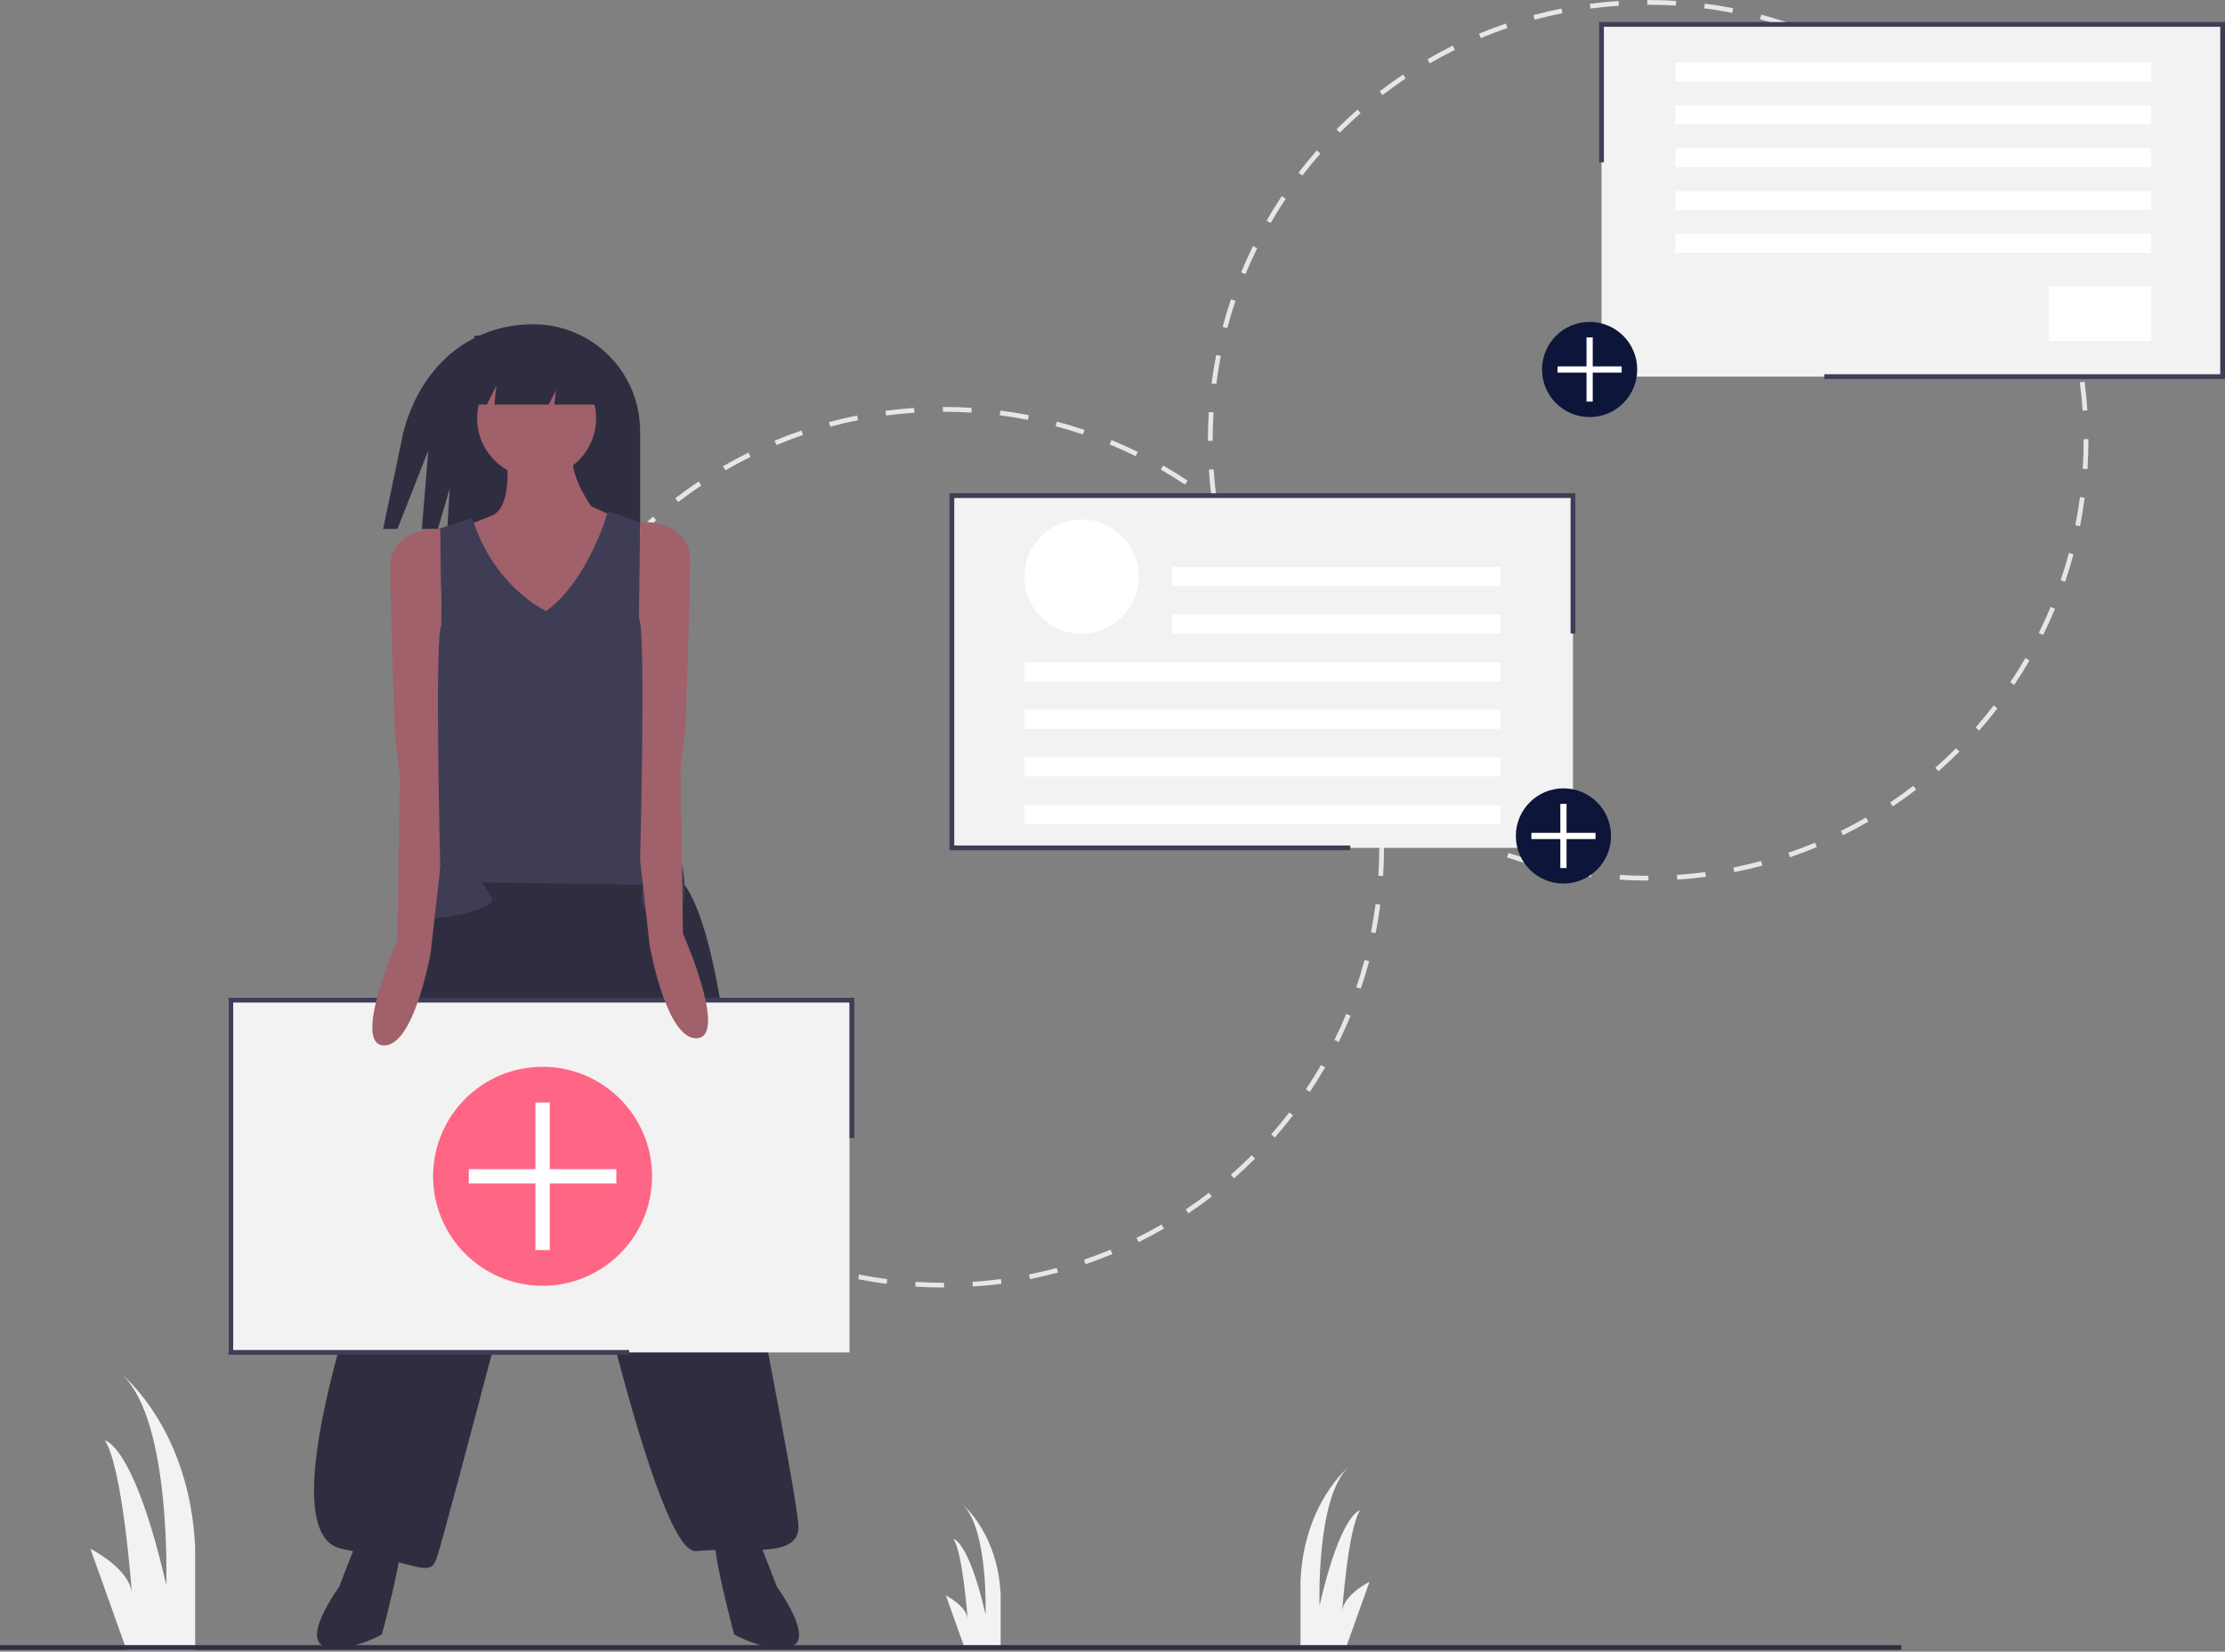 <svg width="935" height="694" viewBox="0 0 935 694" fill="none" xmlns="http://www.w3.org/2000/svg">
<rect x="0" y="0" width="935" height="694" fill="#808080" stroke="none"/>
<g clip-path="url(#clip0)">
<path d="M53.172 693.256L38 650.773C38 650.773 54.69 659.118 55.448 669.738C55.448 669.738 51.655 616.635 44.069 605.256C44.069 605.256 56.207 606.773 69.862 665.945C69.862 665.945 72.138 597.669 51.655 577.945C51.655 577.945 79.724 600.704 82 650.014V693.256H53.172Z" fill="#F2F2F2"/>
<path d="M565.5 692.628L575.5 664.628C575.5 664.628 564.5 670.128 564 677.128C564 677.128 566.5 642.128 571.5 634.628C571.5 634.628 563.5 635.628 554.5 674.628C554.5 674.628 553 629.628 566.5 616.628C566.5 616.628 548 631.628 546.5 664.128V692.628H565.5Z" fill="#F2F2F2"/>
<path d="M405.431 692.627L397.5 670.421C397.5 670.421 406.224 674.783 406.621 680.334C406.621 680.334 404.638 652.576 400.672 646.627C400.672 646.627 407.017 647.421 414.155 678.352C414.155 678.352 415.345 642.662 404.638 632.352C404.638 632.352 419.31 644.248 420.5 670.024V692.627H405.431Z" fill="#F2F2F2"/>
<path d="M396.608 540.999C392.608 540.999 388.584 540.871 384.623 540.619L384.75 538.623C388.674 538.873 392.659 539 396.598 539L396.716 538.999V540.999L396.622 541L396.608 540.999ZM408.814 540.602L408.684 538.606C412.65 538.347 416.659 537.955 420.598 537.44L420.857 539.422C416.876 539.944 412.824 540.34 408.814 540.602ZM372.577 539.456C368.589 538.938 364.57 538.283 360.633 537.506L361.02 535.543C364.914 536.312 368.89 536.96 372.835 537.471L372.577 539.456ZM432.799 537.458L432.41 535.497C436.307 534.723 440.229 533.81 444.068 532.783L444.586 534.714C440.705 535.753 436.739 536.676 432.799 537.457V537.458ZM348.843 534.777C344.968 533.745 341.069 532.568 337.257 531.278L337.897 529.383C341.669 530.659 345.525 531.824 349.357 532.844L348.843 534.777ZM456.167 531.2L455.524 529.305C459.275 528.031 463.037 526.613 466.706 525.089L467.474 526.937C463.764 528.476 459.96 529.911 456.167 531.2ZM325.909 527.014C322.198 525.479 318.484 523.797 314.871 522.015L315.755 520.222C319.33 521.984 323.003 523.648 326.674 525.166L325.909 527.014ZM478.48 521.938L477.594 520.145C481.156 518.383 484.703 516.483 488.136 514.497L489.138 516.227C485.667 518.236 482.082 520.158 478.48 521.938ZM304.187 516.302C300.706 514.291 297.247 512.138 293.904 509.903L295.015 508.241C298.322 510.452 301.745 512.582 305.187 514.57L304.187 516.302ZM499.401 509.829L498.288 508.166C501.585 505.96 504.855 503.613 508.01 501.188L509.228 502.774C506.04 505.225 502.733 507.598 499.401 509.829ZM284.062 502.847C280.876 500.402 277.727 497.818 274.703 495.167L276.021 493.664C279.013 496.286 282.128 498.841 285.28 501.261L284.062 502.847ZM518.579 495.092L517.259 493.589C520.245 490.967 523.185 488.213 525.996 485.403L527.41 486.817C524.568 489.658 521.598 492.442 518.579 495.092ZM265.865 486.896C263.02 484.056 260.234 481.087 257.584 478.07L259.086 476.75C261.708 479.734 264.464 482.672 267.278 485.481L265.865 486.896ZM535.687 477.984L534.184 476.665C536.807 473.676 539.365 470.563 541.787 467.411L543.373 468.63C540.925 471.816 538.339 474.963 535.687 477.984ZM249.896 468.726C247.447 465.542 245.071 462.238 242.834 458.903L244.496 457.789C246.707 461.088 249.058 464.357 251.481 467.506L249.896 468.726ZM550.436 458.792L548.773 457.68C550.986 454.373 553.118 450.952 555.109 447.511L556.84 448.513C554.827 451.991 552.673 455.45 550.436 458.792ZM236.43 448.644C234.415 445.167 232.491 441.583 230.712 437.99L232.504 437.102C234.264 440.656 236.167 444.202 238.16 447.641L236.43 448.644ZM562.56 437.833L560.767 436.947C562.527 433.383 564.193 429.711 565.719 426.032L567.566 426.798C566.024 430.517 564.34 434.23 562.56 437.833ZM225.706 426.986C224.165 423.28 222.728 419.477 221.435 415.682L223.329 415.038C224.607 418.79 226.028 422.553 227.553 426.219L225.706 426.986ZM571.838 415.454L569.943 414.812C571.22 411.046 572.387 407.191 573.412 403.354L575.344 403.87C574.308 407.75 573.128 411.647 571.838 415.454ZM217.913 404.104C216.871 400.224 215.945 396.258 215.16 392.318L217.122 391.928C217.897 395.825 218.813 399.747 219.844 403.585L217.913 404.104ZM578.08 392.081L576.117 391.693C576.889 387.795 577.54 383.821 578.054 379.879L580.036 380.138C579.518 384.123 578.858 388.141 578.08 392.081ZM213.189 380.379C212.666 376.406 212.267 372.354 212.001 368.337L213.997 368.205C214.259 372.18 214.655 376.187 215.172 380.118L213.189 380.379ZM581.209 368.094L579.213 367.965C579.468 364.013 579.598 359.988 579.598 356L579.597 355.525H581.597L581.598 355.994C581.598 360.03 581.467 364.099 581.209 368.094ZM213.597 356.239H211.597L211.597 355.994C211.597 352.053 211.723 348.065 211.971 344.146L213.967 344.272C213.722 348.149 213.597 352.095 213.597 356L213.597 356.239ZM579.182 343.561C578.916 339.594 578.516 335.586 577.992 331.649L579.975 331.386C580.504 335.366 580.908 339.417 581.178 343.427L579.182 343.561ZM215.11 332.355L213.127 332.1C213.641 328.115 214.294 324.096 215.067 320.154L217.03 320.54C216.265 324.438 215.619 328.414 215.11 332.355ZM576.025 319.841C575.245 315.946 574.324 312.026 573.288 308.188L575.22 307.667C576.267 311.547 577.197 315.511 577.986 319.449L576.025 319.841ZM219.722 308.875L217.789 308.362C218.821 304.476 219.997 300.577 221.282 296.773L223.176 297.413C221.905 301.175 220.743 305.032 219.722 308.875ZM569.789 296.74C568.505 292.984 567.079 289.224 565.551 285.564L567.396 284.794C568.941 288.494 570.383 292.295 571.682 296.092L569.789 296.74ZM227.385 286.188L225.536 285.424C227.071 281.708 228.751 277.993 230.529 274.382L232.323 275.266C230.564 278.837 228.903 282.512 227.385 286.188ZM560.585 274.688C558.825 271.142 556.918 267.599 554.916 264.156L556.645 263.151C558.669 266.631 560.597 270.214 562.376 273.798L560.585 274.688ZM237.967 264.693L236.235 263.694C238.242 260.214 240.393 256.753 242.627 253.407L244.29 254.517C242.08 257.828 239.953 261.251 237.967 264.693ZM548.567 254.015C546.349 250.715 543.994 247.449 541.569 244.307L543.153 243.085C545.604 246.261 547.984 249.563 550.228 252.898L548.567 254.015ZM251.264 244.777L249.676 243.56C252.122 240.37 254.704 237.219 257.351 234.196L258.855 235.513C256.237 238.504 253.683 241.621 251.264 244.777ZM533.952 235.073C531.328 232.095 528.569 229.161 525.749 226.352L527.161 224.935C530.011 227.774 532.801 230.74 535.452 233.75L533.952 235.073ZM267.032 226.764L265.616 225.352C268.454 222.507 271.421 219.719 274.437 217.066L275.758 218.567C272.775 221.192 269.839 223.95 267.032 226.764ZM516.995 218.181C513.999 215.562 510.881 213.009 507.728 210.595L508.942 209.007C512.131 211.447 515.283 214.027 518.311 216.675L516.995 218.181ZM284.997 210.956L283.776 209.372C286.957 206.921 290.26 204.543 293.594 202.304L294.709 203.964C291.411 206.179 288.143 208.532 284.997 210.956ZM497.982 203.628C494.674 201.422 491.248 199.297 487.802 197.312L488.8 195.578C492.284 197.585 495.747 199.734 499.092 201.964L497.982 203.628ZM304.854 197.622L303.851 195.893C307.32 193.878 310.903 191.952 314.5 190.167L315.389 191.959C311.831 193.725 308.287 195.63 304.854 197.622ZM477.226 191.674C473.653 189.917 469.978 188.259 466.302 186.743L467.063 184.894C470.781 186.426 474.497 188.104 478.108 189.879L477.226 191.674ZM326.27 187.001L325.5 185.155C329.206 183.611 333.008 182.172 336.802 180.877L337.448 182.77C333.696 184.051 329.935 185.475 326.27 187.001ZM455.072 182.541C451.307 181.272 447.449 180.112 443.608 179.094L444.12 177.161C448.004 178.19 451.903 179.362 455.711 180.645L455.072 182.541ZM348.898 179.278L348.379 177.347C352.256 176.303 356.221 175.374 360.161 174.587L360.554 176.548C356.655 177.327 352.734 178.246 348.898 179.278L348.898 179.278ZM431.941 176.411C428.047 175.648 424.071 175.005 420.125 174.498L420.379 172.515C424.368 173.027 428.388 173.677 432.326 174.448L431.941 176.411ZM372.362 174.59L372.101 172.608C376.073 172.082 380.124 171.68 384.143 171.413L384.275 173.408C380.301 173.673 376.292 174.071 372.362 174.59V174.59ZM408.208 173.362C404.369 173.122 400.463 173 396.598 173L396.241 173V171L396.594 171C400.505 171 404.453 171.123 408.333 171.366L408.208 173.362Z" fill="#E6E6E6"/>
<path d="M692.608 370C688.608 370 684.584 369.871 680.623 369.619L680.75 367.623C684.674 367.873 688.659 368 692.598 368L692.716 367.999V369.999L692.622 370L692.608 370ZM704.814 369.602L704.684 367.606C708.65 367.347 712.659 366.955 716.598 366.44L716.857 368.422C712.876 368.944 708.824 369.34 704.814 369.602ZM668.577 368.456C664.589 367.938 660.57 367.283 656.633 366.506L657.02 364.543C660.914 365.312 664.89 365.96 668.835 366.471L668.577 368.456ZM728.799 366.458L728.41 364.497C732.307 363.723 736.229 362.81 740.068 361.783L740.586 363.714C736.705 364.753 732.739 365.676 728.799 366.458V366.458ZM644.843 363.777C640.968 362.745 637.069 361.568 633.257 360.278L633.897 358.383C637.669 359.659 641.525 360.824 645.357 361.844L644.843 363.777ZM752.167 360.2L751.524 358.305C755.275 357.031 759.037 355.613 762.706 354.089L763.474 355.937C759.764 357.476 755.96 358.911 752.167 360.2ZM621.909 356.014C618.198 354.479 614.484 352.797 610.871 351.015L611.755 349.222C615.33 350.984 619.003 352.648 622.674 354.167L621.909 356.014ZM774.48 350.938L773.594 349.145C777.156 347.383 780.703 345.483 784.136 343.497L785.138 345.227C781.667 347.236 778.082 349.158 774.48 350.938ZM600.188 345.302C596.706 343.292 593.247 341.138 589.904 338.903L591.015 337.241C594.322 339.452 597.745 341.582 601.188 343.57L600.188 345.302ZM795.401 338.829L794.288 337.167C797.585 334.96 800.855 332.613 804.01 330.188L805.229 331.774C802.04 334.225 798.733 336.598 795.401 338.829ZM580.062 331.847C576.876 329.402 573.727 326.818 570.703 324.167L572.021 322.664C575.013 325.286 578.128 327.841 581.28 330.261L580.062 331.847ZM814.579 324.092L813.259 322.589C816.245 319.967 819.185 317.213 821.996 314.403L823.41 315.817C820.568 318.658 817.598 321.442 814.579 324.092ZM561.865 315.896C559.021 313.056 556.234 310.087 553.584 307.07L555.086 305.75C557.709 308.734 560.464 311.672 563.278 314.481L561.865 315.896ZM831.688 306.984L830.184 305.665C832.807 302.676 835.365 299.563 837.787 296.411L839.373 297.63C836.925 300.816 834.339 303.963 831.688 306.984ZM545.896 297.726C543.447 294.542 541.071 291.238 538.834 287.903L540.496 286.789C542.708 290.088 545.058 293.357 547.481 296.506L545.896 297.726ZM846.436 287.792L844.773 286.68C846.986 283.373 849.118 279.952 851.109 276.511L852.84 277.513C850.827 280.991 848.673 284.45 846.436 287.792ZM532.43 277.644C530.415 274.167 528.491 270.583 526.712 266.99L528.504 266.102C530.264 269.656 532.167 273.202 534.16 276.641L532.43 277.644ZM858.56 266.833L856.767 265.947C858.527 262.383 860.193 258.711 861.719 255.032L863.566 255.798C862.024 259.517 860.34 263.23 858.56 266.833ZM521.706 255.986C520.165 252.28 518.728 248.477 517.435 244.682L519.329 244.038C520.607 247.791 522.028 251.553 523.553 255.219L521.706 255.986ZM867.838 244.454L865.943 243.812C867.22 240.046 868.387 236.191 869.412 232.354L871.344 232.87C870.308 236.75 869.128 240.647 867.838 244.454ZM513.913 233.104C512.871 229.224 511.945 225.258 511.16 221.318L513.122 220.928C513.897 224.825 514.813 228.747 515.844 232.585L513.913 233.104ZM874.08 221.081L872.117 220.693C872.889 216.795 873.54 212.821 874.054 208.879L876.036 209.138C875.518 213.123 874.858 217.141 874.08 221.081ZM509.189 209.379C508.666 205.406 508.267 201.354 508.001 197.337L509.997 197.205C510.259 201.18 510.655 205.187 511.172 209.118L509.189 209.379ZM877.209 197.094L875.213 196.965C875.468 193.013 875.598 188.988 875.598 185L875.597 184.525H877.597L877.598 184.994C877.598 189.03 877.467 193.099 877.209 197.094V197.094ZM509.597 185.239H507.597L507.597 184.994C507.597 181.053 507.723 177.065 507.971 173.146L509.967 173.272C509.722 177.149 509.597 181.095 509.597 185L509.597 185.239ZM875.182 172.561C874.916 168.594 874.516 164.586 873.992 160.649L875.975 160.386C876.504 164.366 876.908 168.417 877.178 172.427L875.182 172.561ZM511.11 161.355L509.127 161.1C509.641 157.115 510.294 153.096 511.067 149.154L513.03 149.54C512.265 153.438 511.619 157.414 511.11 161.355ZM872.025 148.841C871.245 144.946 870.324 141.026 869.288 137.188L871.22 136.667C872.267 140.547 873.197 144.511 873.986 148.449L872.025 148.841ZM515.722 137.875L513.789 137.362C514.821 133.476 515.997 129.577 517.282 125.773L519.176 126.413C517.905 130.175 516.743 134.032 515.722 137.875ZM865.789 125.74C864.505 121.984 863.079 118.224 861.551 114.564L863.396 113.794C864.941 117.494 866.383 121.295 867.682 125.092L865.789 125.74ZM523.385 115.188L521.536 114.424C523.071 110.708 524.751 106.993 526.529 103.382L528.323 104.266C526.564 107.837 524.903 111.512 523.385 115.188ZM856.585 103.688C854.825 100.142 852.918 96.599 850.916 93.156L852.645 92.151C854.669 95.631 856.597 99.214 858.376 102.798L856.585 103.688ZM533.967 93.693L532.235 92.694C534.242 89.214 536.393 85.753 538.627 82.407L540.29 83.517C538.08 86.828 535.953 90.251 533.967 93.693ZM844.567 83.015C842.349 79.715 839.994 76.449 837.569 73.307L839.153 72.085C841.604 75.261 843.984 78.563 846.228 81.898L844.567 83.015ZM547.264 73.777L545.676 72.56C548.122 69.37 550.704 66.219 553.351 63.196L554.855 64.513C552.237 67.504 549.683 70.621 547.264 73.777ZM829.952 64.073C827.328 61.095 824.569 58.161 821.749 55.352L823.161 53.935C826.011 56.774 828.801 59.74 831.452 62.751L829.952 64.073ZM563.032 55.764L561.616 54.352C564.454 51.507 567.421 48.719 570.437 46.066L571.758 47.567C568.775 50.192 565.839 52.95 563.032 55.764ZM812.995 47.181C809.999 44.562 806.881 42.009 803.728 39.595L804.942 38.007C808.131 40.447 811.283 43.027 814.312 45.675L812.995 47.181ZM580.997 39.956L579.776 38.372C582.957 35.921 586.26 33.543 589.594 31.304L590.709 32.964C587.411 35.179 584.143 37.532 580.997 39.956ZM793.982 32.628C790.674 30.422 787.248 28.297 783.802 26.311L784.8 24.578C788.284 26.585 791.747 28.734 795.092 30.964L793.982 32.628ZM600.854 26.622L599.851 24.893C603.32 22.878 606.903 20.952 610.5 19.168L611.389 20.959C607.831 22.725 604.287 24.63 600.854 26.622ZM773.226 20.674C769.653 18.918 765.979 17.259 762.302 15.743L763.063 13.894C766.781 15.426 770.497 17.104 774.108 18.879L773.226 20.674ZM622.27 16.001L621.5 14.155C625.206 12.611 629.008 11.172 632.802 9.877L633.448 11.77C629.696 13.051 625.935 14.475 622.27 16.001ZM751.072 11.541C747.307 10.272 743.449 9.112 739.608 8.094L740.12 6.161C744.004 7.19 747.903 8.362 751.711 9.645L751.072 11.541ZM644.898 8.278L644.379 6.347C648.256 5.303 652.221 4.374 656.161 3.587L656.554 5.548C652.655 6.327 648.734 7.246 644.898 8.278V8.278ZM727.941 5.411C724.047 4.648 720.071 4.005 716.125 3.498L716.379 1.515C720.368 2.027 724.388 2.677 728.326 3.448L727.941 5.411ZM668.362 3.59L668.101 1.608C672.073 1.082 676.124 0.68 680.143 0.413L680.275 2.408C676.301 2.673 672.292 3.071 668.362 3.59V3.59ZM704.208 2.362C700.369 2.122 696.463 2 692.598 2L692.241 2V0L692.594 0C696.505 0 700.453 0.123 704.333 0.366L704.208 2.362Z" fill="#E6E6E6"/>
<path d="M224.132 136.255H224.132C196.414 136.255 176.235 155.076 169.433 181.946L161 222.255H167L180 189.255L177.263 222.255H184L189 205.255L187.947 222.255H269V181.124C269 175.231 267.839 169.397 265.585 163.953C263.33 158.51 260.025 153.563 255.858 149.397C251.692 145.231 246.746 141.926 241.302 139.671C235.858 137.416 230.024 136.255 224.132 136.255Z" fill="#2F2E41"/>
<path d="M212.5 188.755C212.5 188.755 216.5 212.755 206.5 216.755C196.5 220.755 195.5 220.755 195.5 220.755L213.5 275.755L235.5 282.755L259.5 217.755L248.5 212.755C248.5 212.755 237.5 197.755 241.5 188.755H212.5Z" fill="#A0616A"/>
<path d="M177.5 377.756C177.5 377.756 157.5 401.756 162.5 484.756L161.5 508.756C161.5 508.756 109.5 643.756 143.5 650.756C177.5 657.756 180.5 662.756 183.5 654.756C186.5 646.756 234.5 462.756 234.5 462.756C234.5 462.756 273.5 653.756 292.5 651.756C311.5 649.756 336.5 655.756 335.5 640.756C334.5 625.756 311.5 510.756 311.5 510.756C311.5 510.756 306.5 373.756 280.5 365.756C254.5 357.756 201.5 354.756 177.5 377.756Z" fill="#2F2E41"/>
<path d="M151.5 643.756L142.5 666.756C142.5 666.756 126.5 688.756 136.5 691.756C146.5 694.756 160.5 686.756 160.5 686.756C160.5 686.756 168.5 656.756 168.5 648.756L151.5 643.756Z" fill="#2F2E41"/>
<path d="M317.5 643.756L326.5 666.756C326.5 666.756 342.5 688.756 332.5 691.756C322.5 694.756 308.5 686.756 308.5 686.756C308.5 686.756 300.5 656.756 300.5 648.756L317.5 643.756Z" fill="#2F2E41"/>
<path d="M225.5 200.755C239.307 200.755 250.5 189.562 250.5 175.755C250.5 161.948 239.307 150.755 225.5 150.755C211.693 150.755 200.5 161.948 200.5 175.755C200.5 189.562 211.693 200.755 225.5 200.755Z" fill="#A0616A"/>
<path d="M229.5 256.755C229.5 256.755 207.5 246.755 198.5 217.755L182.5 222.755C182.5 222.755 187.5 254.755 184.5 261.755C184.5 261.755 180.5 362.755 182.5 364.755C184.5 366.755 166.5 383.755 172.5 385.755C178.5 387.755 210.5 382.755 206.5 376.755L202.5 370.755L270.5 371.755C270.5 371.755 265.5 385.755 279.5 385.755C293.5 385.755 285.5 358.755 285.5 358.755L276.5 265.755C276.5 265.755 266.5 231.755 269.5 219.755L255.5 214.755C255.5 214.755 247.5 243.755 229.5 256.755Z" fill="#3F3D56"/>
<path d="M208.597 162L207.755 170H230.597L233.597 164L232.966 170H260.597L241.597 140L199.597 141L189.597 170H204.597L208.597 162Z" fill="#2F2E41"/>
<path d="M661 208.255H400V356.255H661V208.255Z" fill="#F2F2F2"/>
<path d="M454.5 266.255C467.755 266.255 478.5 255.51 478.5 242.255C478.5 229.001 467.755 218.255 454.5 218.255C441.245 218.255 430.5 229.001 430.5 242.255C430.5 255.51 441.245 266.255 454.5 266.255Z" fill="white"/>
<path d="M630.5 238.255H492.5V246.255H630.5V238.255Z" fill="white"/>
<path d="M630.5 258.255H492.5V266.255H630.5V258.255Z" fill="white"/>
<path d="M630.5 278.255H430.5V286.255H630.5V278.255Z" fill="white"/>
<path d="M630.5 298.255H430.5V306.255H630.5V298.255Z" fill="white"/>
<path d="M630.5 318.255H430.5V326.255H630.5V318.255Z" fill="white"/>
<path d="M630.5 338.255H430.5V346.255H630.5V338.255Z" fill="white"/>
<path d="M567.409 357.256H399V207.256H662V266.204H660V209.256H401V355.256H567.409V357.256Z" fill="#3F3D56"/>
<path d="M357 420.255H96V568.255H357V420.255Z" fill="#F2F2F2"/>
<path d="M264.41 569.256H96V419.256H359V478.204H357V421.256H98V567.256H264.41V569.256Z" fill="#3F3D56"/>
<path d="M185 222.256C185 222.256 164 221.256 164 238.256C164 255.256 166 309.256 166 309.256L168 326.256L167 395.256C167 395.256 148 438.256 161 439.256C174 440.256 181 400.256 181 400.256L185 364.256C185 364.256 182.5 266.756 185.5 262.756L185 222.256Z" fill="#A0616A"/>
<path d="M269 219.256C269 219.256 290 218.256 290 235.256C290 252.256 288 306.256 288 306.256L286 323.256L287 392.256C287 392.256 306 435.256 293 436.256C280 437.256 273 397.256 273 397.256L269 361.256C269 361.256 271.5 263.756 268.5 259.756L269 219.256Z" fill="#A0616A"/>
<path d="M228 540.256C253.405 540.256 274 519.661 274 494.256C274 468.851 253.405 448.256 228 448.256C202.595 448.256 182 468.851 182 494.256C182 519.661 202.595 540.256 228 540.256Z" fill="#FF6584"/>
<path d="M259 491.256H231V463.256H225V491.256H197V497.256H225V525.256H231V497.256H259V491.256Z" fill="white"/>
<path d="M673 158.255L934 158.255V10.255L673 10.255V158.255Z" fill="#F2F2F2"/>
<path d="M935 159.256H766.591V157.256H933V11.256H674V68.203H672V9.256H935V159.256Z" fill="#3F3D56"/>
<path d="M904 26.255H704V34.255H904V26.255Z" fill="white"/>
<path d="M904 44.255H704V52.255H904V44.255Z" fill="white"/>
<path d="M904 62.255H704V70.255H904V62.255Z" fill="white"/>
<path d="M904 80.255H704V88.255H904V80.255Z" fill="white"/>
<path d="M904 98.255H704V106.255H904V98.255Z" fill="white"/>
<path d="M904 120.255H861V143.255H904V120.255Z" fill="white"/>
<path d="M799 691.256H0V693.256H799V691.256Z" fill="#2F2E41"/>
<path d="M657 371.255C668.046 371.255 677 362.301 677 351.255C677 340.21 668.046 331.255 657 331.255C645.954 331.255 637 340.21 637 351.255C637 362.301 645.954 371.255 657 371.255Z" fill="#0E153A"/>
<path d="M670.478 349.951H658.304V337.777H655.696V349.951H643.522V352.56H655.696V364.734H658.304V352.56H670.478V349.951Z" fill="white"/>
<path d="M668 175.255C679.046 175.255 688 166.301 688 155.255C688 144.21 679.046 135.255 668 135.255C656.954 135.255 648 144.21 648 155.255C648 166.301 656.954 175.255 668 175.255Z" fill="#0E153A"/>
<path d="M681.478 153.951H669.304V141.777H666.696V153.951H654.522V156.56H666.696V168.734H669.304V156.56H681.478V153.951Z" fill="white"/>
</g>
<defs>
<clipPath id="clip0">
<rect width="935" height="693.256" fill="white"/>
</clipPath>
</defs>
</svg>
